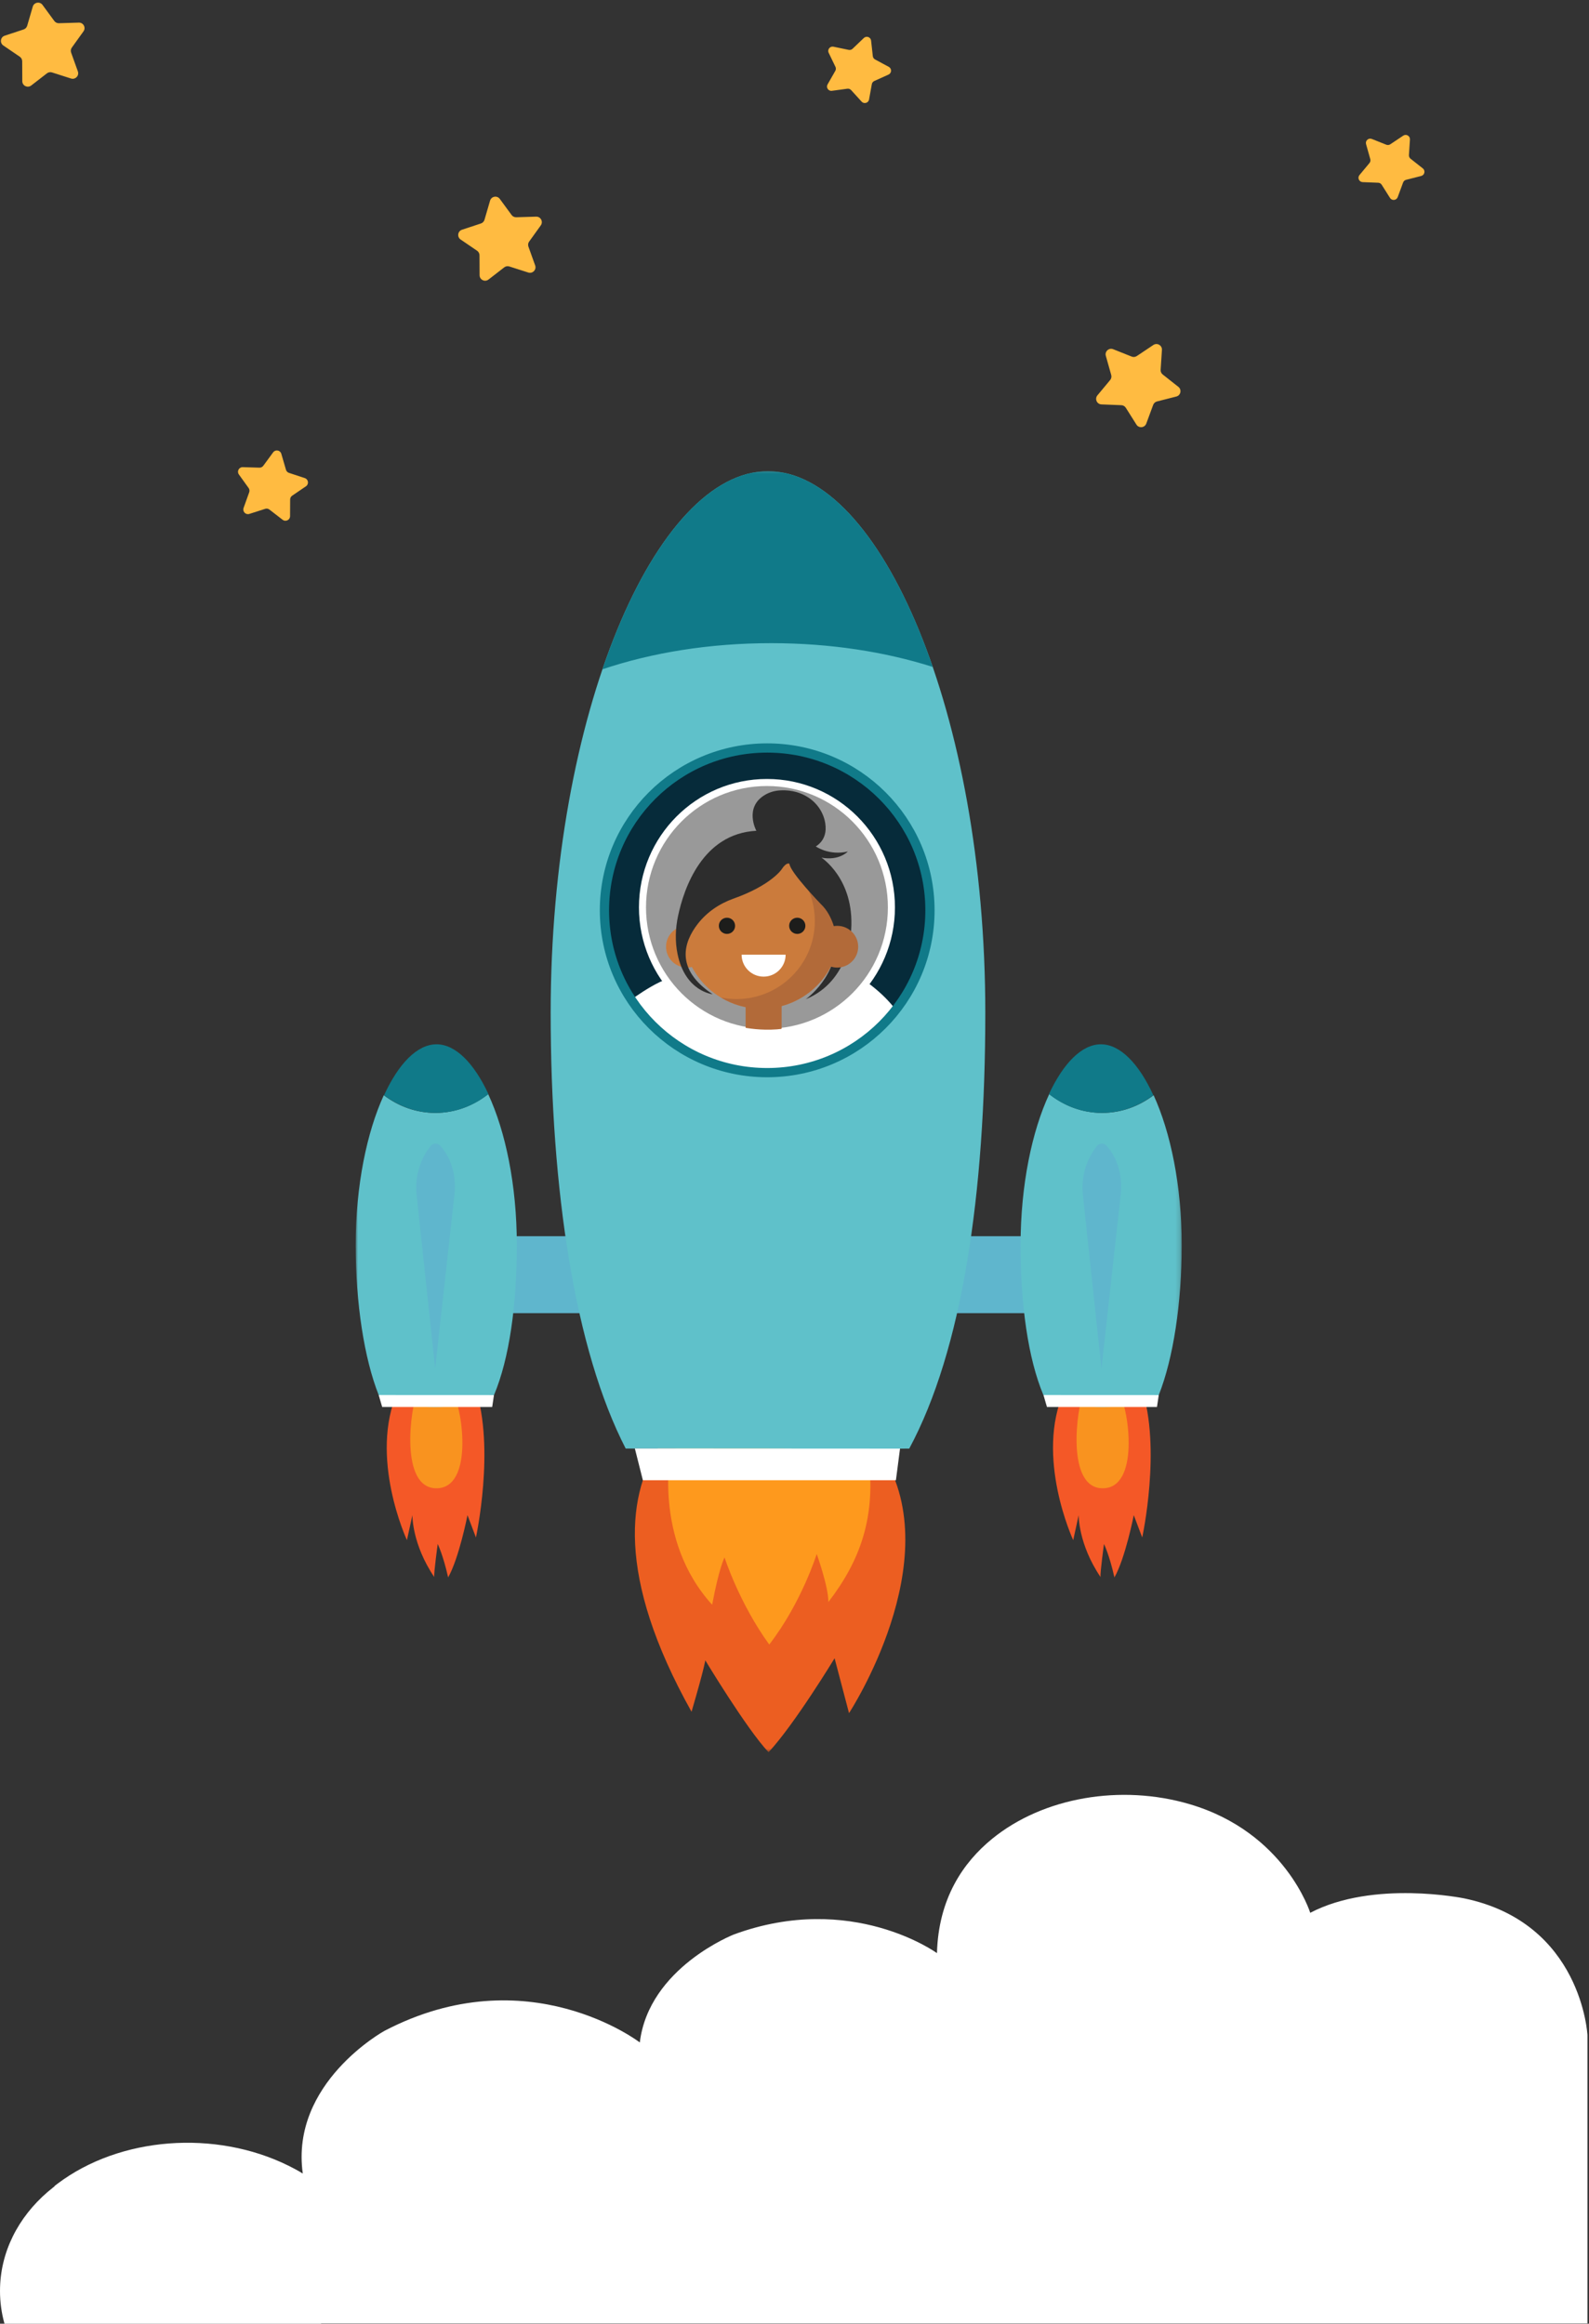 <svg xmlns="http://www.w3.org/2000/svg" xmlns:xlink="http://www.w3.org/1999/xlink" width="344" height="503" viewBox="0 0 344 503">
  <rect x="0" y="0" width="344" height="503" fill="#333333" stroke="none"/>
  <defs>
    <polygon id="rocket-a" points="0 277.298 178.832 277.298 178.832 0 0 0"/>
    <polygon id="rocket-c" points="0 277.298 178.832 277.298 178.832 0 0 0"/>
    <polygon id="rocket-e" points="0 277.298 178.832 277.298 178.832 0 0 0"/>
    <polygon id="rocket-g" points="0 277.298 178.832 277.298 178.832 0 0 0"/>
    <polygon id="rocket-i" points="0 277.298 178.832 277.298 178.832 0 0 0"/>
    <polygon id="rocket-k" points="0 277.298 178.832 277.298 178.832 0 0 0"/>
    <polygon id="rocket-m" points="0 277.298 178.832 277.298 178.832 0 0 0"/>
    <polygon id="rocket-o" points="0 277.298 178.832 277.298 178.832 0 0 0"/>
    <polygon id="rocket-q" points="0 277.298 178.832 277.298 178.832 0 0 0"/>
    <polygon id="rocket-s" points="0 277.298 178.832 277.298 178.832 0 0 0"/>
    <polygon id="rocket-u" points="0 277.298 178.832 277.298 178.832 0 0 0"/>
    <polygon id="rocket-w" points="0 277.298 178.832 277.298 178.832 0 0 0"/>
    <polygon id="rocket-y" points="0 277.298 178.832 277.298 178.832 0 0 0"/>
    <polygon id="rocket-A" points="0 277.298 178.832 277.298 178.832 0 0 0"/>
    <polygon id="rocket-C" points="0 277.298 178.832 277.298 178.832 0 0 0"/>
    <polygon id="rocket-E" points="0 277.298 178.832 277.298 178.832 0 0 0"/>
    <polygon id="rocket-G" points="0 277.298 178.832 277.298 178.832 0 0 0"/>
    <polygon id="rocket-I" points="0 277.298 178.832 277.298 178.832 0 0 0"/>
    <polygon id="rocket-K" points="0 277.298 178.832 277.298 178.832 0 0 0"/>
    <polygon id="rocket-M" points="0 277.298 178.832 277.298 178.832 0 0 0"/>
    <polygon id="rocket-O" points="0 277.298 178.832 277.298 178.832 0 0 0"/>
    <polygon id="rocket-Q" points="0 277.298 178.832 277.298 178.832 0 0 0"/>
    <polygon id="rocket-S" points="0 277.298 178.832 277.298 178.832 0 0 0"/>
  </defs>
  <g fill="none" fill-rule="evenodd" transform="translate(-1 -1)">
    <g fill="#FFF" fill-rule="nonzero" transform="translate(1 389.3)">
      <path d="M343.668,52.261 C343.668,52.261 342.491,27.938 316.994,22.636 C316.994,22.636 297.38,18.582 283.651,25.755 C283.651,25.755 278.234,8.345 257.549,2.244 C242.685,-2.14 225.834,0.724 214.772,9.752 C208.502,14.87 203.159,22.68 202.843,34.487 C202.843,34.487 184.406,21.077 158.909,30.433 C158.909,30.433 140.472,37.605 138.511,53.821 C138.511,53.821 114.191,35.11 83.201,51.326 C83.201,51.326 62.803,62.553 65.549,82.198 C65.549,82.198 64.465,81.495 62.459,80.502 C46.622,72.666 25.967,74.194 12.443,84.408 C12.227,84.571 12.015,84.734 11.809,84.898 L11.809,114.63 L343.668,114.63 L343.668,52.261 Z"/>
      <path d="M69.508,114.7 C70.141,112.426 70.477,110.052 70.477,107.611 C70.477,90.868 54.7,77.296 35.238,77.296 C15.777,77.296 0,90.868 0,107.611 C0,110.052 0.336,112.426 0.969,114.7 L69.508,114.7 Z"/>
    </g>
    <g transform="translate(78 103)">
      <path fill="#F45827" fill-rule="nonzero" d="M25.927,198.546 C30.226,211.6 26.034,230.806 26.034,230.806 L24.207,225.983 C24.207,225.983 22.38,235.295 20.016,239.453 C18.941,234.63 17.759,232.219 17.759,232.219 C17.759,232.219 16.899,238.455 17.007,239.369 C12.17,232.219 12.278,225.983 12.278,225.983 L11.096,231.388 C11.096,231.388 2.712,213.346 9.161,199.045 C15.61,184.744 25.927,198.546 25.927,198.546 Z"/>
      <path fill="#F9931F" fill-rule="nonzero" d="M21.028,199.295 C23.285,203.534 25.435,220.163 17.481,220.163 C9.528,220.163 11.786,202.953 13.397,199.211 C15.009,195.47 21.028,199.295 21.028,199.295"/>
      <mask id="rocket-b" fill="#fff">
        <use xlink:href="#rocket-a"/>
      </mask>
      <polygon fill="#5FB6CD" fill-rule="nonzero" points="19.217 182.252 54.503 182.252 54.503 165.596 19.217 165.596" mask="url(#rocket-b)"/>
      <mask id="rocket-d" fill="#fff">
        <use xlink:href="#rocket-c"/>
      </mask>
      <path fill="#5FC1CA" fill-rule="nonzero" d="M28.685,134.834 C25.444,137.391 21.503,138.904 17.239,138.904 C13.107,138.904 9.27,137.494 6.086,135.079 C2.435,143.038 0,154.618 0,167.514 C0,180.068 1.836,192.046 4.982,199.98 C5.039,200.008 5.102,200.018 5.156,200.056 C5.227,200.105 9.487,202.56 17.147,202.56 C24.963,202.56 29.541,200.119 29.585,200.095 C29.702,200.032 29.827,200.007 29.95,199.983 C33.285,192.022 34.887,180.432 34.887,167.514 C34.887,154.483 32.4,142.799 28.685,134.834" mask="url(#rocket-d)"/>
      <mask id="rocket-f" fill="#fff">
        <use xlink:href="#rocket-e"/>
      </mask>
      <path fill="#107A89" fill-rule="nonzero" d="M28.743,134.834 C25.617,128.129 21.622,124.055 17.501,124.055 C13.331,124.055 9.288,128.226 6.144,135.079 C9.328,137.494 13.165,138.904 17.297,138.904 C21.561,138.904 25.502,137.391 28.743,134.834" mask="url(#rocket-f)"/>
      <mask id="rocket-h" fill="#fff">
        <use xlink:href="#rocket-g"/>
      </mask>
      <path fill="#F45827" fill-rule="nonzero" d="M170.169,198.546 C174.468,211.6 170.277,230.806 170.277,230.806 L168.449,225.983 C168.449,225.983 166.623,235.295 164.259,239.453 C163.183,234.63 162.001,232.219 162.001,232.219 C162.001,232.219 161.142,238.455 161.249,239.369 C156.413,232.219 156.52,225.983 156.52,225.983 L155.338,231.388 C155.338,231.388 146.955,213.346 153.404,199.045 C159.852,184.744 170.169,198.546 170.169,198.546" mask="url(#rocket-h)"/>
      <mask id="rocket-j" fill="#fff">
        <use xlink:href="#rocket-i"/>
      </mask>
      <path fill="#F9931F" fill-rule="nonzero" d="M165.271,199.295 C167.527,203.534 169.677,220.163 161.723,220.163 C153.77,220.163 156.028,202.953 157.639,199.211 C159.252,195.47 165.271,199.295 165.271,199.295" mask="url(#rocket-j)"/>
      <mask id="rocket-l" fill="#fff">
        <use xlink:href="#rocket-k"/>
      </mask>
      <polygon fill="#5FB6CD" fill-rule="nonzero" points="124.329 182.252 159.615 182.252 159.615 165.596 124.329 165.596" mask="url(#rocket-l)"/>
      <mask id="rocket-n" fill="#fff">
        <use xlink:href="#rocket-m"/>
      </mask>
      <path fill="#5FC1CA" fill-rule="nonzero" d="M150.146,134.834 C153.387,137.391 157.329,138.904 161.592,138.904 C165.724,138.904 169.562,137.494 172.745,135.079 C176.396,143.038 178.832,154.618 178.832,167.514 C178.832,180.068 177.003,192.057 173.857,199.99 C173.799,200.019 173.912,199.953 173.857,199.99 C173.787,200.04 169.344,202.56 161.684,202.56 C153.868,202.56 149.29,200.119 149.246,200.095 C149.129,200.032 149.005,200.007 148.881,199.983 C145.547,192.022 143.944,180.432 143.944,167.514 C143.944,154.483 146.432,142.799 150.146,134.834" mask="url(#rocket-n)"/>
      <mask id="rocket-p" fill="#fff">
        <use xlink:href="#rocket-o"/>
      </mask>
      <path fill="#107A89" fill-rule="nonzero" d="M150.088,134.834 C153.215,128.129 157.209,124.055 161.33,124.055 C165.5,124.055 169.544,128.226 172.687,135.079 C169.503,137.494 165.666,138.904 161.534,138.904 C157.271,138.904 153.329,137.391 150.088,134.834" mask="url(#rocket-p)"/>
      <g>
        <mask id="rocket-r" fill="#fff">
          <use xlink:href="#rocket-q"/>
        </mask>
        <path fill="#EC5E21" fill-rule="nonzero" d="M66.158,210.332 C58.862,220.874 56.182,238.989 72.709,268.537 C75.538,258.886 75.687,257.401 75.687,257.401 C75.687,257.401 84.62,272.25 89.385,277.298 C95.042,271.21 103.678,256.955 103.678,256.955 L106.804,268.835 C106.804,268.835 128.393,235.871 114.1,213.005 C90.576,215.974 66.158,210.332 66.158,210.332" mask="url(#rocket-r)"/>
      </g>
      <g>
        <mask id="rocket-t" fill="#fff">
          <use xlink:href="#rocket-s"/>
        </mask>
        <path fill="#FE991D" fill-rule="nonzero" d="M68.242,211.817 C68.242,211.817 64.222,231.119 77.175,245.374 C78.664,237.356 79.855,235.128 79.855,235.128 C79.855,235.128 82.982,244.929 89.533,253.987 C96.531,244.929 99.807,234.386 99.807,234.386 C99.807,234.386 102.337,241.365 102.337,244.78 C109.187,235.871 112.76,226.368 110.973,212.857 C109.187,199.344 68.242,211.817 68.242,211.817" mask="url(#rocket-t)"/>
      </g>
      <g>
        <mask id="rocket-v" fill="#fff">
          <use xlink:href="#rocket-u"/>
        </mask>
        <path fill="#5FC1CA" fill-rule="nonzero" d="M89.165,211.567 C100.167,211.567 107.473,211.72 119.842,211.567 C131.304,190.29 136.307,156.436 136.307,117.212 C136.307,52.477 113.574,-0.001 89.261,-0.001 C64.948,-0.001 42.215,52.477 42.215,117.212 C42.215,155.661 47.455,190.193 58.457,211.567 L89.165,211.567 Z" mask="url(#rocket-v)"/>
      </g>
      <g>
        <mask id="rocket-x" fill="#fff">
          <use xlink:href="#rocket-w"/>
        </mask>
        <path fill="#107A89" fill-rule="nonzero" d="M89.962,37.224 C102.721,37.224 114.664,39.103 124.924,42.367 C116.014,16.483 102.887,-0 89.261,-0 C75.545,-0 62.333,16.702 53.421,42.882 C64.024,39.3 76.542,37.224 89.962,37.224" mask="url(#rocket-x)"/>
      </g>
      <g>
        <mask id="rocket-z" fill="#fff">
          <use xlink:href="#rocket-y"/>
        </mask>
        <path fill="#062B3A" fill-rule="nonzero" d="M124.325,95.051 C124.325,114.456 108.55,130.189 89.091,130.189 C69.632,130.189 53.856,114.456 53.856,95.051 C53.856,75.644 69.632,59.913 89.091,59.913 C108.55,59.913 124.325,75.644 124.325,95.051" mask="url(#rocket-z)"/>
      </g>
      <g>
        <mask id="rocket-B" fill="#fff">
          <use xlink:href="#rocket-A"/>
        </mask>
        <path fill="#FFF" fill-rule="nonzero" d="M108.372,109.067 C114.685,112.941 117.233,117.057 117.233,117.057 C117.233,117.057 104.218,131.196 87.575,130.189 C73.788,129.354 63.942,121.536 62,118.268 C60.058,114.999 59.33,114.636 59.33,114.636 C59.33,114.636 67.948,108.098 70.498,109.793 C73.046,111.488 108.372,109.067 108.372,109.067" mask="url(#rocket-B)"/>
      </g>
      <g>
        <mask id="rocket-D" fill="#fff">
          <use xlink:href="#rocket-C"/>
        </mask>
        <path fill="#999" fill-rule="nonzero" d="M115.981,94.423 C115.981,109.358 103.917,121.464 89.036,121.464 C74.154,121.464 62.09,109.358 62.09,94.423 C62.09,79.489 74.154,67.383 89.036,67.383 C103.917,67.383 115.981,79.489 115.981,94.423" mask="url(#rocket-D)"/>
      </g>
      <g>
        <mask id="rocket-F" fill="#fff">
          <use xlink:href="#rocket-E"/>
        </mask>
        <path stroke="#107A89" stroke-width="2" d="M124.325,95.051 C124.325,114.456 108.55,130.189 89.091,130.189 C69.632,130.189 53.856,114.456 53.856,95.051 C53.856,75.644 69.632,59.913 89.091,59.913 C108.55,59.913 124.325,75.644 124.325,95.051 Z" mask="url(#rocket-F)"/>
      </g>
      <g>
        <mask id="rocket-H" fill="#fff">
          <use xlink:href="#rocket-G"/>
        </mask>
        <path stroke="#FFF" stroke-width="1.527" d="M115.981,94.414 C115.981,109.343 103.917,121.445 89.036,121.445 C74.154,121.445 62.09,109.343 62.09,94.414 C62.09,79.485 74.154,67.383 89.036,67.383 C103.917,67.383 115.981,79.485 115.981,94.414 Z" mask="url(#rocket-H)"/>
      </g>
      <g>
        <mask id="rocket-J" fill="#fff">
          <use xlink:href="#rocket-I"/>
        </mask>
        <path fill="#5FB6CD" fill-rule="nonzero" d="M160.474,146.065 C160.456,146.088 160.437,146.111 160.419,146.134 C158.07,149.109 157.035,152.91 157.437,156.675 L161.453,194.236 L165.625,156.544 C165.875,154.284 165.645,151.984 164.847,149.853 C164.359,148.552 163.627,147.177 162.527,145.982 C161.969,145.374 160.989,145.421 160.474,146.065 M16.231,146.065 C16.214,146.088 16.195,146.111 16.177,146.134 C13.827,149.109 12.792,152.91 13.195,156.675 L17.21,194.236 L21.383,156.544 C21.633,154.284 21.403,151.984 20.605,149.853 C20.116,148.552 19.384,147.177 18.285,145.982 C17.726,145.374 16.746,145.421 16.231,146.065" mask="url(#rocket-J)"/>
      </g>
      <g>
        <mask id="rocket-L" fill="#fff">
          <use xlink:href="#rocket-K"/>
        </mask>
        <polygon fill="#FFF" fill-rule="nonzero" points="60.44 211.549 62.173 218.417 116.955 218.417 117.843 211.58" mask="url(#rocket-L)"/>
      </g>
      <g>
        <mask id="rocket-N" fill="#fff">
          <use xlink:href="#rocket-M"/>
        </mask>
        <polygon fill="#FFF" fill-rule="nonzero" points="148.9 199.98 149.653 202.56 173.471 202.56 173.857 199.991" mask="url(#rocket-N)"/>
      </g>
      <g>
        <mask id="rocket-P" fill="#fff">
          <use xlink:href="#rocket-O"/>
        </mask>
        <polygon fill="#FFF" fill-rule="nonzero" points="4.982 199.98 5.735 202.56 29.553 202.56 29.938 199.991" mask="url(#rocket-P)"/>
      </g>
      <g>
        <mask id="rocket-R" fill="#fff">
          <use xlink:href="#rocket-Q"/>
        </mask>
        <g fill-rule="nonzero" mask="url(#rocket-R)">
          <g transform="translate(67 69)">
            <path fill="#CB7B3C" d="M37.763,30.44 C37.763,39.781 30.169,47.354 20.802,47.354 C11.435,47.354 3.841,39.781 3.841,30.44 C3.841,21.098 11.435,13.525 20.802,13.525 C30.169,13.525 37.763,21.098 37.763,30.44"/>
            <path fill="#1D1D1B" d="M15.14,29.408 C15.14,30.377 14.351,31.162 13.38,31.162 C12.409,31.162 11.621,30.377 11.621,29.408 C11.621,28.439 12.409,27.653 13.38,27.653 C14.351,27.653 15.14,28.439 15.14,29.408 M30.358,29.408 C30.358,30.377 29.57,31.162 28.599,31.162 C27.627,31.162 26.839,30.377 26.839,29.408 C26.839,28.439 27.627,27.653 28.599,27.653 C29.57,27.653 30.358,28.439 30.358,29.408"/>
            <path fill="#B26A39" d="M24.159,13.859 C29.093,16.817 32.405,22.191 32.405,28.351 C32.405,37.692 24.812,45.265 15.445,45.265 C14.295,45.265 13.174,45.148 12.088,44.931 C14.637,46.459 17.612,47.354 20.802,47.354 C30.169,47.354 37.762,39.782 37.762,30.439 C37.762,22.244 31.917,15.413 24.159,13.859"/>
            <path fill="#CB7B3C" d="M9.25,33.93 C9.25,36.424 7.222,38.447 4.72,38.447 C2.219,38.447 0.191,36.424 0.191,33.93 C0.191,31.435 2.219,29.412 4.72,29.412 C7.222,29.412 9.25,31.435 9.25,33.93"/>
            <path fill="#2D2D2D" d="M10.262,44.212 C10.262,44.212 4.358,43.661 2.682,35.514 C2.121,32.79 2.215,29.975 2.794,27.254 C4.065,21.285 8.05,9.466 19.738,8.834 C19.738,8.834 16.982,3.743 21.668,1.029 C22.599,0.49 23.649,0.184 24.721,0.102 C26.266,-0.017 28.718,0.124 31.032,1.654 C32.942,2.916 34.287,4.912 34.651,7.168 C34.924,8.864 34.681,10.893 32.616,12.226 C32.616,12.226 35.532,14.286 39.541,13.317 C39.541,13.317 37.718,15.376 33.831,14.649 C33.831,14.649 40.998,19.254 40.27,30.279 C40.27,30.279 40.148,41.304 30.429,45.303 C30.429,45.303 37.718,40.214 36.99,31.491 C36.99,31.491 36.453,27.285 33.709,24.706 C33.709,24.706 27.027,17.8 26.906,15.982 C26.906,15.982 26.299,15.498 25.205,17.194 C25.205,17.194 22.942,20.628 14.784,23.524 C11.732,24.607 9.001,26.468 7.026,29.027 C4.017,32.927 2.091,38.756 10.262,44.212"/>
            <path fill="#B26A39" d="M41.786,33.93 C41.786,36.424 39.758,38.447 37.256,38.447 C34.755,38.447 32.727,36.424 32.727,33.93 C32.727,31.435 34.755,29.412 37.256,29.412 C39.758,29.412 41.786,31.435 41.786,33.93"/>
            <path fill="#FFF" d="M26.08,35.654 C26.08,38.278 23.946,40.406 21.315,40.406 C18.683,40.406 16.549,38.278 16.549,35.654"/>
            <path fill="#B26A39" d="M25.208,45.303 L25.208,51.65 C23.862,53.822 21.315,56.403 21.315,56.403 L17.421,51.65 L17.421,45.655 L25.208,45.303 Z"/>
          </g>
        </g>
      </g>
      <g>
        <mask id="rocket-T" fill="#fff">
          <use xlink:href="#rocket-S"/>
        </mask>
        <path fill="#FFF" fill-rule="nonzero" d="M82.094,119.983 C82.094,119.983 89.224,122.137 96.476,119.821 C103.728,117.505 97.912,123.803 97.912,123.803 L93.008,126.363 L86.495,127.5 L80.913,122.462 L82.094,119.983 Z" mask="url(#rocket-T)"/>
      </g>
    </g>
    <g fill="#FFBB41" fill-rule="nonzero">
      <path d="M11.63,2.125 L13.539,5.994 C13.713,6.347 14.049,6.59 14.438,6.647 L18.708,7.268 C19.688,7.41 20.078,8.614 19.37,9.305 L16.281,12.317 C15.999,12.591 15.871,12.986 15.937,13.373 L16.666,17.626 C16.834,18.601 15.81,19.345 14.934,18.885 L11.115,16.877 C10.766,16.694 10.351,16.694 10.003,16.877 L6.184,18.885 C5.308,19.345 4.284,18.601 4.451,17.626 L5.18,13.373 C5.247,12.986 5.118,12.591 4.837,12.317 L1.748,9.305 C1.039,8.614 1.43,7.41 2.41,7.268 L6.679,6.647 C7.068,6.59 7.405,6.347 7.578,5.994 L9.487,2.125 C9.926,1.238 11.192,1.238 11.63,2.125" transform="rotate(-10 10.559 10.242)"/>
      <path d="M110.63,44.125 L112.539,47.994 C112.713,48.347 113.049,48.59 113.438,48.647 L117.708,49.268 C118.688,49.41 119.078,50.614 118.37,51.305 L115.281,54.317 C114.999,54.591 114.871,54.986 114.937,55.373 L115.666,59.626 C115.834,60.601 114.81,61.345 113.934,60.885 L110.115,58.877 C109.766,58.694 109.351,58.694 109.003,58.877 L105.184,60.885 C104.308,61.345 103.284,60.601 103.451,59.626 L104.18,55.373 C104.247,54.986 104.118,54.591 103.837,54.317 L100.748,51.305 C100.039,50.614 100.43,49.41 101.41,49.268 L105.679,48.647 C106.068,48.59 106.405,48.347 106.578,47.994 L108.487,44.125 C108.926,43.238 110.192,43.238 110.63,44.125" transform="rotate(-10 109.559 52.242)"/>
      <path d="M248.63,75.125 L250.54,78.994 C250.713,79.347 251.049,79.59 251.438,79.647 L255.708,80.268 C256.688,80.409 257.079,81.613 256.37,82.305 L253.281,85.316 C252.999,85.59 252.871,85.986 252.937,86.373 L253.666,90.626 C253.834,91.601 252.81,92.345 251.934,91.885 L248.115,89.877 C247.766,89.694 247.352,89.694 247.003,89.877 L243.184,91.885 C242.308,92.345 241.284,91.601 241.451,90.626 L242.18,86.373 C242.247,85.986 242.118,85.59 241.837,85.316 L238.748,82.305 C238.039,81.613 238.43,80.409 239.41,80.268 L243.68,79.647 C244.068,79.59 244.405,79.347 244.579,78.994 L246.487,75.125 C246.926,74.237 248.192,74.237 248.63,75.125" transform="rotate(30 247.559 83.242)"/>
      <path d="M303.175,29.931 L304.669,32.957 C304.805,33.233 305.068,33.423 305.372,33.468 L308.712,33.953 C309.478,34.064 309.784,35.006 309.23,35.547 L306.813,37.902 C306.593,38.117 306.493,38.426 306.544,38.729 L307.115,42.055 C307.246,42.818 306.445,43.4 305.76,43.04 L302.772,41.469 C302.5,41.326 302.175,41.326 301.903,41.469 L298.916,43.04 C298.231,43.4 297.43,42.818 297.56,42.055 L298.131,38.729 C298.183,38.426 298.082,38.117 297.862,37.902 L295.446,35.547 C294.891,35.006 295.197,34.064 295.964,33.953 L299.303,33.468 C299.607,33.423 299.87,33.233 300.006,32.957 L301.499,29.931 C301.843,29.237 302.833,29.237 303.175,29.931" transform="rotate(30 302.338 36.28)"/>
      <path d="M60.733,98.967 L62.331,102.204 C62.477,102.499 62.758,102.703 63.083,102.75 L66.656,103.27 C67.475,103.388 67.802,104.396 67.21,104.974 L64.625,107.494 C64.389,107.723 64.282,108.054 64.337,108.378 L64.947,111.936 C65.088,112.752 64.231,113.375 63.498,112.99 L60.303,111.31 C60.011,111.157 59.664,111.157 59.372,111.31 L56.177,112.99 C55.444,113.375 54.587,112.752 54.727,111.936 L55.337,108.378 C55.393,108.054 55.285,107.723 55.05,107.494 L52.465,104.974 C51.872,104.396 52.2,103.388 53.019,103.27 L56.592,102.75 C56.916,102.703 57.198,102.499 57.344,102.204 L58.941,98.967 C59.308,98.224 60.367,98.224 60.733,98.967" transform="rotate(10 59.837 105.758)"/>
      <path d="M187.463,9.128 L188.957,12.154 C189.093,12.43 189.356,12.621 189.66,12.665 L193,13.151 C193.766,13.262 194.072,14.203 193.518,14.744 L191.101,17.1 C190.881,17.314 190.781,17.623 190.832,17.926 L191.403,21.253 C191.534,22.015 190.733,22.597 190.048,22.237 L187.06,20.667 C186.788,20.524 186.463,20.524 186.191,20.667 L183.204,22.237 C182.519,22.597 181.718,22.015 181.848,21.253 L182.419,17.926 C182.471,17.623 182.37,17.314 182.15,17.1 L179.734,14.744 C179.179,14.203 179.485,13.262 180.252,13.151 L183.591,12.665 C183.895,12.621 184.158,12.43 184.294,12.154 L185.787,9.128 C186.131,8.434 187.121,8.434 187.463,9.128" transform="rotate(20 186.626 15.477)"/>
    </g>
  </g>
</svg>
